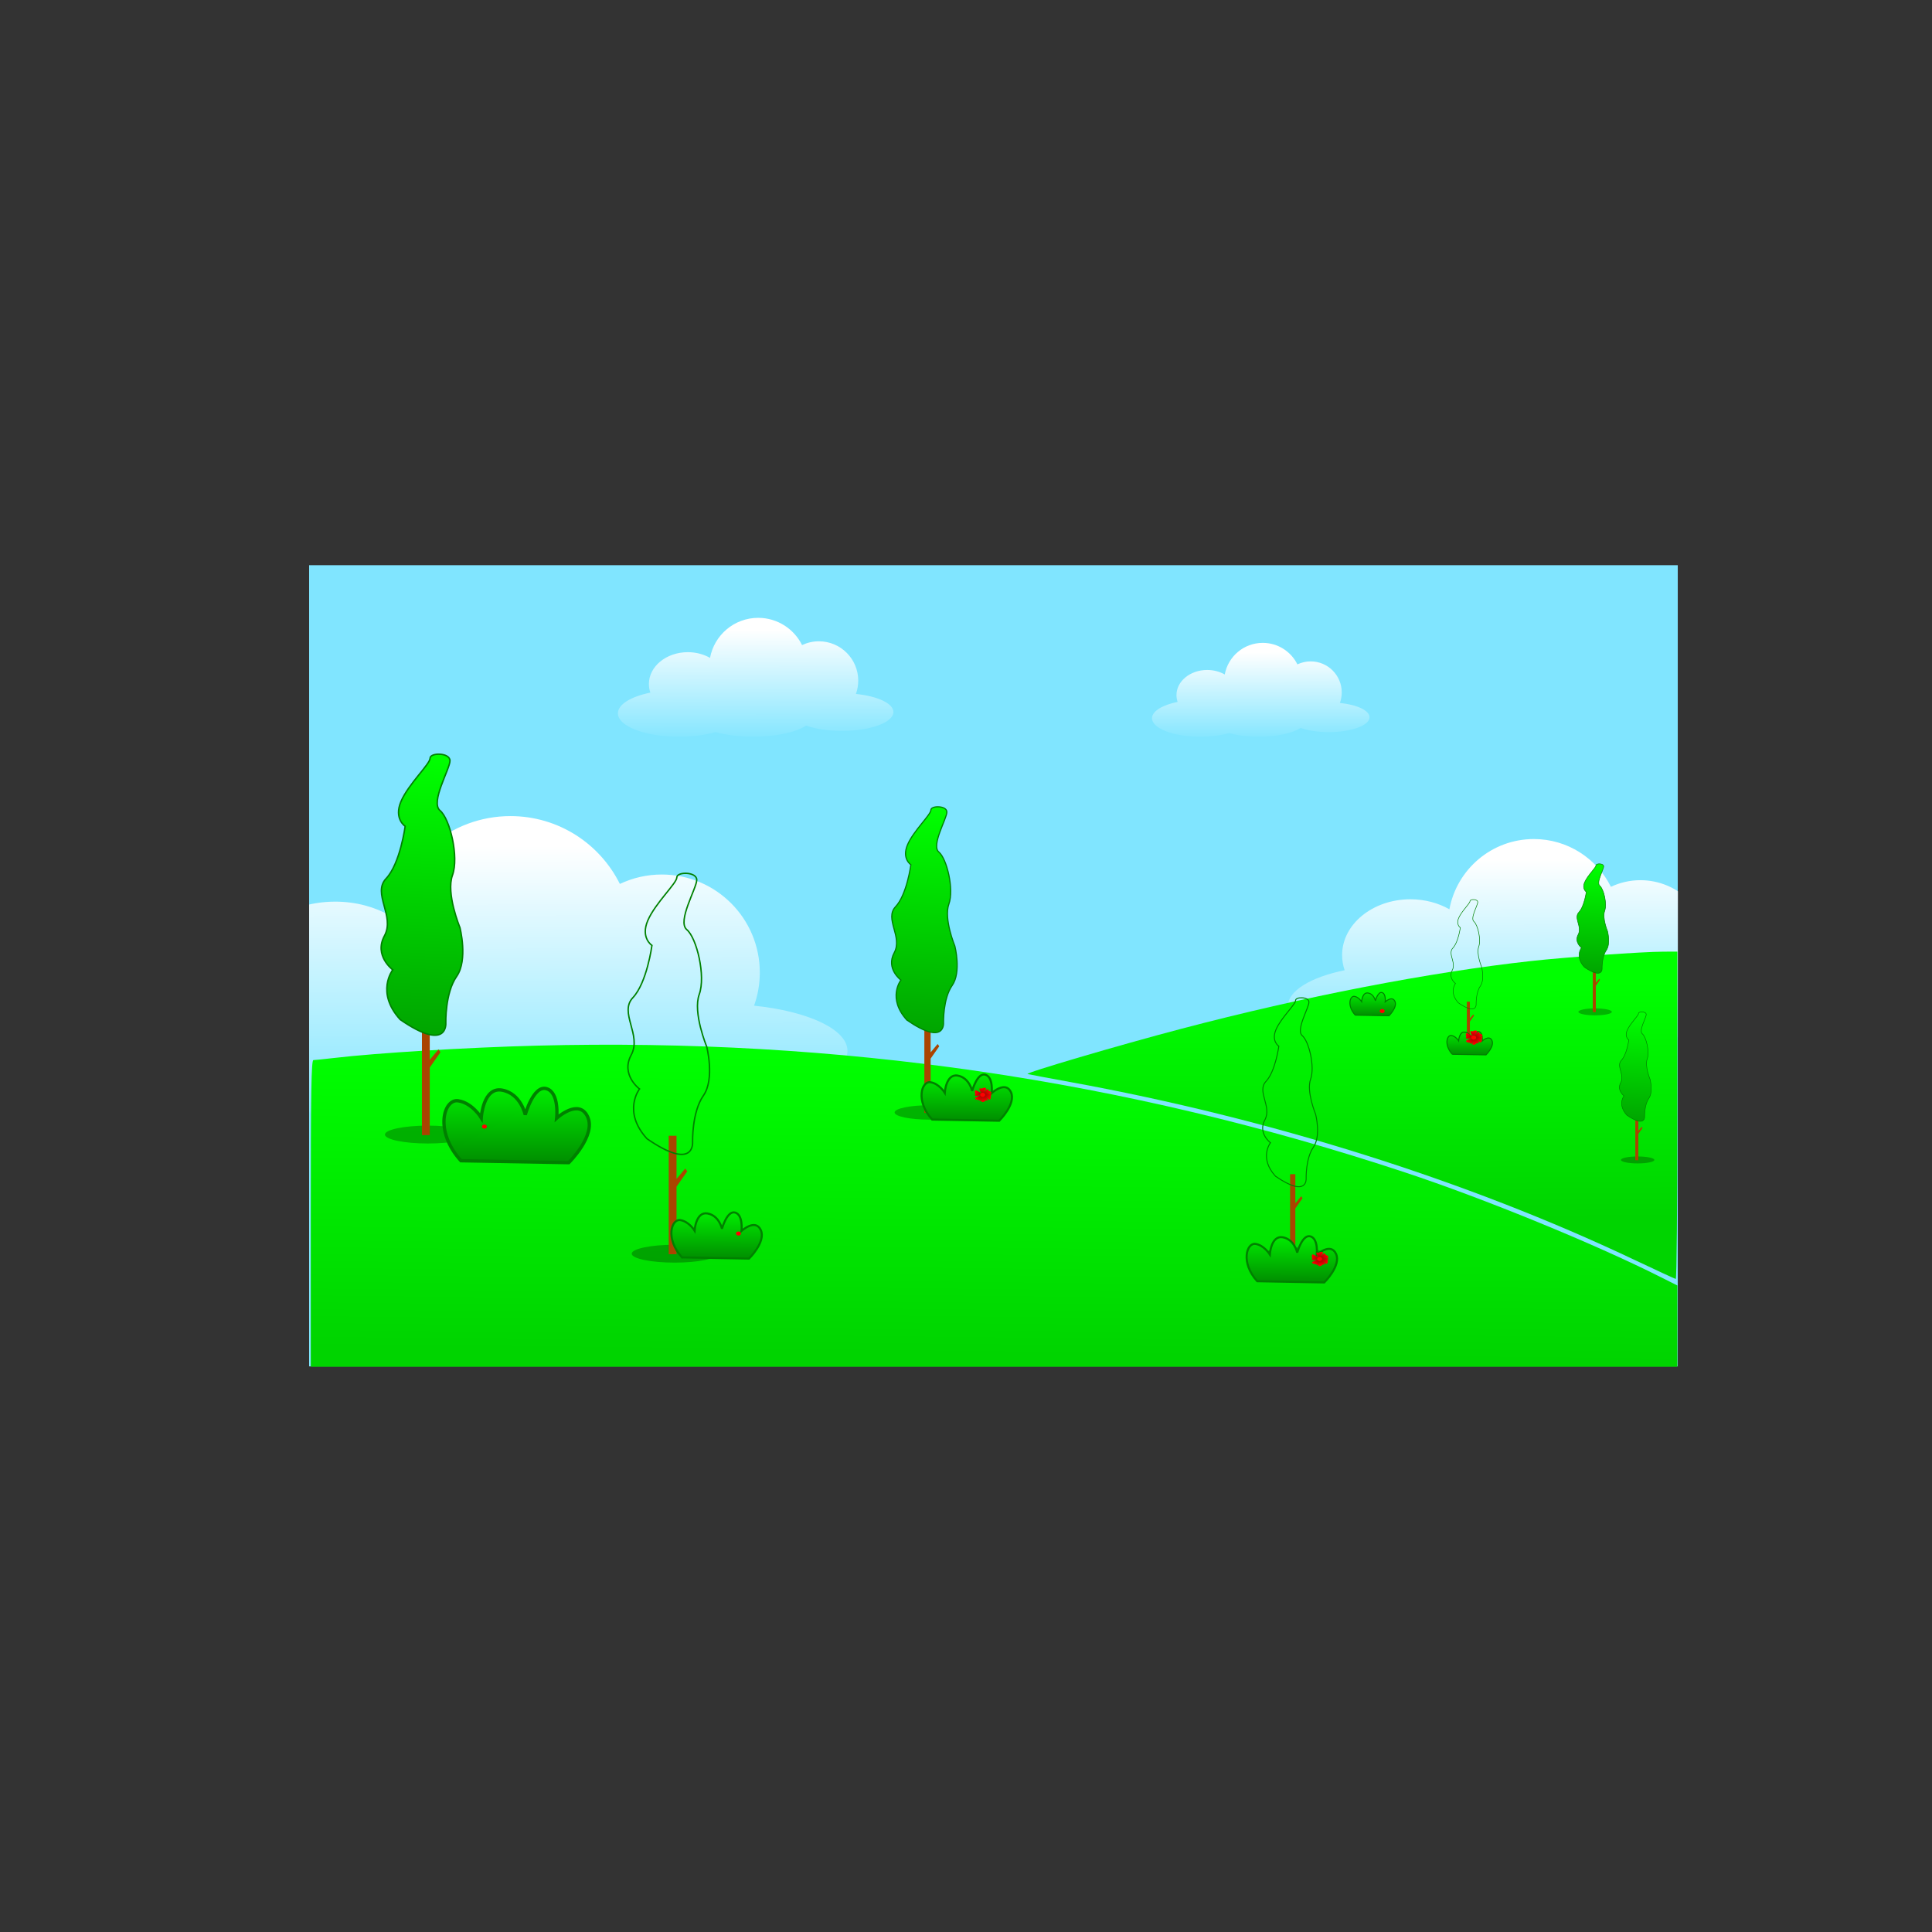 <svg:svg xmlns:dc="http://purl.org/dc/elements/1.1/" xmlns:ns1="http://www.w3.org/1999/xlink" xmlns:ns3="http://web.resource.org/cc/" xmlns:rdf="http://www.w3.org/1999/02/22-rdf-syntax-ns#" xmlns:svg="http://www.w3.org/2000/svg" height="776.32" viewBox="-64.693 -227.11 776.32 776.32" width="776.32">
  <svg:rect x="-64.693" y="-227.11" width="776.32" height="776.32" fill="#333333" stroke="none"/>
  <svg:defs>
    <svg:linearGradient id="imagebot_155">
      <svg:stop id="imagebot_398" offset="0" stop-color="#a00" />
      <svg:stop id="imagebot_397" offset="1" stop-color="#f00" />
    </svg:linearGradient>
    <svg:linearGradient id="imagebot_158">
      <svg:stop id="imagebot_396" offset="0" stop-color="#0f0" />
      <svg:stop id="imagebot_395" offset="1" stop-color="#008000" />
    </svg:linearGradient>
    <svg:linearGradient id="imagebot_153">
      <svg:stop id="imagebot_392" offset="0" stop-color="#fff" />
      <svg:stop id="imagebot_391" offset="1" stop-color="#fff" stop-opacity="0" />
    </svg:linearGradient>
    <svg:clipPath clipPathUnits="userSpaceOnUse" id="imagebot_149">
      <svg:rect fill="#80e5ff" height="387.9" id="imagebot_331" width="662.66" x="42.426" y="76.323" />
    </svg:clipPath>
    <svg:clipPath clipPathUnits="userSpaceOnUse" id="imagebot_144">
      <svg:rect fill="#80e5ff" height="387.9" id="imagebot_330" width="662.66" x="42.426" y="76.323" />
    </svg:clipPath>
    <svg:linearGradient id="imagebot_91" x1=".539" x2=".523" y1="-.132" y2="1.143" ns1:href="#imagebot_158" />
    <svg:linearGradient id="imagebot_93" x1=".539" x2=".523" y1="-.132" y2="1.143" ns1:href="#imagebot_158" />
    <svg:linearGradient id="imagebot_95" x1=".539" x2=".523" y1="-.132" y2="1.143" ns1:href="#imagebot_158" />
    <svg:linearGradient id="imagebot_97" x1=".539" x2=".523" y1="-.132" y2="1.143" ns1:href="#imagebot_158" />
    <svg:linearGradient id="imagebot_99" x1=".539" x2=".523" y1="-.132" y2="1.143" ns1:href="#imagebot_158" />
    <svg:linearGradient id="imagebot_101" x1=".539" x2=".523" y1="-.132" y2="1.143" ns1:href="#imagebot_158" />
    <svg:linearGradient id="imagebot_138" x1=".498" x2=".505" y1=".099" y2="1.049" ns1:href="#imagebot_153" />
    <svg:linearGradient id="imagebot_140" x1=".498" x2=".505" y1=".099" y2="1.049" ns1:href="#imagebot_153" />
    <svg:linearGradient id="imagebot_142" x1=".708" x2=".699" y1=".816" y2=".096">
      <svg:stop id="imagebot_390" offset="0" stop-color="#00d400" />
      <svg:stop id="imagebot_389" offset="1" stop-color="#0f0" />
    </svg:linearGradient>
    <svg:linearGradient id="imagebot_147" x1=".457" x2=".498" y1=".961" y2=".061">
      <svg:stop id="imagebot_388" offset="0" stop-color="#00d400" />
      <svg:stop id="imagebot_387" offset="1" stop-color="#0f0" />
    </svg:linearGradient>
    <svg:linearGradient id="imagebot_19" x1=".449" x2=".615" y1=".984" y2=".097" ns1:href="#imagebot_155" />
    <svg:linearGradient id="imagebot_17" x1=".056" x2=".803" y1=".85" y2=".482" ns1:href="#imagebot_155" />
    <svg:linearGradient id="imagebot_15" x1=".033" x2=".818" y1=".2" y2=".645" ns1:href="#imagebot_155" />
    <svg:linearGradient id="imagebot_13" x1=".297" x2=".399" y1=".03" y2=".869" ns1:href="#imagebot_155" />
    <svg:linearGradient id="imagebot_11" x1=".898" x2=".303" y1=".075" y2=".711" ns1:href="#imagebot_155" />
    <svg:linearGradient id="imagebot_9" x1=".983" x2=".101" y1=".687" y2=".373" ns1:href="#imagebot_155" />
    <svg:linearGradient id="imagebot_104" x1=".528" x2=".508" y1=".015" y2="1.322" ns1:href="#imagebot_158" />
    <svg:linearGradient id="imagebot_145" x1=".498" x2=".505" y1=".099" y2="1.049" ns1:href="#imagebot_153" />
    <svg:linearGradient id="imagebot_150" x1=".498" x2=".505" y1=".099" y2="1.049" ns1:href="#imagebot_153" />
  </svg:defs>
  <svg:g id="imagebot_2" label="Layer 1">
    <svg:rect fill="#80e5ff" height="321.92" id="imagebot_151" label="Layer 1" transform="translate(-194.76 -209.38) matrix(1 0 0 1 0 -308.27)" width="549.95" x="254.28" y="517.65" />
    <svg:path clip-path="url(#imagebot_149)" d="m139.9 197.78c-28.94 0-52.983 20.81-58.067 48.28-7.601-4.32-16.818-6.87-26.781-6.87-25.942 0-46.969 17.17-46.969 38.37 0 3.61 0.614 7.1 1.75 10.41-23.272 4.75-39.125 14.15-39.125 24.97 0 15.62 33.024 28.28 73.75 28.28 16.532 0 31.764-2.1 44.063-5.63 12.399 3.5 28.139 5.63 45.309 5.63 27.7 0 51.76-5.47 63.88-13.47 11.18 3.96 26.42 6.41 43.22 6.41 34.31 0 62.12-10.2 62.12-22.75 0-10.41-19.13-19.15-45.22-21.85 1.8-5.01 2.78-10.4 2.78-16.03 0-26.22-21.24-47.47-47.46-47.47-7.26 0-14.13 1.65-20.29 4.56-9.66-19.46-29.75-32.84-52.96-32.84z" fill="url(#imagebot_150)" id="imagebot_148" label="Layer 1" transform="translate(-194.76 -209.38) matrix(.83 0 0 .83 219.07 146.04)" />
    <svg:path d="m254.95 778.13c0-48.73 0.22-61.62 1.05-61.62 0.58-0.01 4.25-0.38 8.17-0.84 17.67-2.07 53.32-4.23 81.75-4.97 121.26-3.14 236.08 13.64 348.74 50.95 31.8 10.53 75.94 28.59 102.49 41.95l6.91 3.47v32.68h-549.11v-61.62z" fill="url(#imagebot_147)" id="imagebot_146" label="Layer 1" transform="translate(-194.76 -209.38) matrix(1 0 0 1 0 -308.27)" />
    <svg:path clip-path="url(#imagebot_144)" d="m635.34 208.89c-20.38 0-37.31 14.66-40.89 34-5.36-3.04-11.85-4.84-18.86-4.84-18.27 0-33.08 12.1-33.08 27.03 0 2.53 0.43 5 1.23 7.32-16.39 3.35-27.55 9.97-27.55 17.59 0 11 23.26 19.91 51.94 19.91 11.64 0 22.37-1.48 31.03-3.96 8.72 2.47 19.81 3.96 31.91 3.96 19.5 0 36.44-3.85 44.98-9.48 7.87 2.79 18.6 4.51 30.43 4.51 24.16 0 43.75-7.18 43.75-16.02 0-7.33-13.47-13.49-31.84-15.38 1.27-3.53 1.96-7.33 1.96-11.29 0-18.47-14.97-33.43-33.43-33.43-5.11 0-9.95 1.16-14.28 3.21-6.81-13.71-20.96-23.13-37.3-23.13z" fill="url(#imagebot_145)" id="imagebot_143" label="Layer 1" transform="translate(-194.76 -209.38) matrix(.83 0 0 .83 219.07 146.04)" />
    <svg:path d="m786.24 796.51c-66.75-31.64-145.94-56.57-226.13-71.18-8.99-1.64-16.69-3.09-17.11-3.22-1.31-0.41 36.56-11.56 61.78-18.19 49.17-12.93 99.5-22.68 140.6-27.23 14.02-1.55 44.73-3.73 53.02-3.75l5.66-0.02v65.81c0 36.19-0.28 65.77-0.63 65.72-0.34-0.05-8.08-3.62-17.19-7.94z" fill="url(#imagebot_142)" id="imagebot_141" label="Layer 1" transform="translate(-194.76 -209.38) matrix(1 0 0 1 0 -308.27)" />
    <svg:path d="m637.46 548.86c-7.61 0-13.93 5.48-15.26 12.7-2-1.13-4.43-1.81-7.05-1.81-6.82 0-12.35 4.52-12.35 10.1 0 0.94 0.16 1.86 0.46 2.73-6.12 1.25-10.29 3.72-10.29 6.57 0 4.11 8.69 7.44 19.4 7.44 4.34 0 8.35-0.56 11.58-1.48 3.26 0.92 7.41 1.48 11.92 1.48 7.28 0 13.61-1.44 16.8-3.55 2.94 1.05 6.95 1.69 11.36 1.69 9.03 0 16.34-2.68 16.34-5.98 0-2.74-5.03-5.04-11.89-5.75 0.47-1.32 0.73-2.73 0.73-4.21 0-6.9-5.59-12.49-12.48-12.49-1.91 0-3.72 0.44-5.34 1.2-2.54-5.12-7.82-8.64-13.93-8.64z" fill="url(#imagebot_140)" id="imagebot_139" label="Layer 1" transform="translate(-194.76 -209.38) matrix(1 0 0 1 0 -308.27)" />
    <svg:path d="m434.72 538.8c-9.64 0-17.65 6.94-19.35 16.09-2.53-1.44-5.6-2.29-8.92-2.29-8.64 0-15.64 5.72-15.64 12.78 0 1.2 0.2 2.37 0.58 3.47-7.75 1.58-13.03 4.71-13.03 8.32 0 5.2 11 9.42 24.56 9.42 5.51 0 10.59-0.7 14.68-1.88 4.13 1.17 9.38 1.88 15.1 1.88 9.22 0 17.24-1.82 21.27-4.49 3.73 1.32 8.81 2.13 14.4 2.13 11.43 0 20.7-3.39 20.7-7.57 0-3.47-6.38-6.38-15.07-7.28 0.6-1.67 0.93-3.47 0.93-5.34 0-8.74-7.08-15.81-15.81-15.81-2.42 0-4.71 0.55-6.76 1.52-3.22-6.49-9.91-10.95-17.64-10.95z" fill="url(#imagebot_138)" id="imagebot_137" label="Layer 1" transform="translate(-194.76 -209.38) matrix(1 0 0 1 0 -308.27)" />
    <svg:g id="imagebot_132" label="Layer 1" transform="translate(-194.76 -209.38) matrix(.83 0 0 .83 115.12 94.749)">
      <svg:path d="m245.97 413.75c0 2.38-9.31 4.32-20.81 4.32-11.49 0-20.8-1.94-20.8-4.32 0-2.39 9.31-4.33 20.8-4.33 11.5 0 20.81 1.94 20.81 4.33z" id="imagebot_136" label="Layer 1" opacity=".274" />
      <svg:path d="m222.28 356.66v57.37h3.78v-32.72l5.19-7.43-0.94-1.35s-0.69 0.74-4.25 5.03v-20.9h-3.78z" fill="#a40" id="imagebot_135" label="Layer 1" />
      <svg:path d="m211.75 358.09c-12.05-13.25-3.61-24.1-3.61-24.1s-9.24-6.82-4.02-16.46-6.02-20.49 0.8-27.72c6.83-7.23 9.24-25.31 9.24-25.31s-5.62-3.61-2.01-12.05c3.62-8.43 14.06-18.07 14.06-20.88s9.64-2.81 9.64 1.2c0 4.02-9.64 20.09-4.82 24.1 4.82 4.02 9.24 22.5 6.03 31.33-3.22 8.84 3.61 25.31 3.61 25.31s4.02 15.66-1.6 23.7c-5.63 8.03-5.23 22.49-5.23 22.49s1.21 14.46-22.09-1.61z" fill="url(#imagebot_104)" id="imagebot_133" label="Layer 1" stroke="#008000" stroke-width=".689px" />
    </svg:g>
    <svg:g id="imagebot_127" label="Layer 1" transform="translate(-194.76 -209.38) matrix(.83 0 0 .83 214.28 142.62)">
      <svg:path d="m245.97 413.75c0 2.38-9.31 4.32-20.81 4.32-11.49 0-20.8-1.94-20.8-4.32 0-2.39 9.31-4.33 20.8-4.33 11.5 0 20.81 1.94 20.81 4.33z" id="imagebot_131" label="Layer 1" opacity=".274" />
      <svg:path d="m222.28 356.66v57.37h3.78v-32.72l5.19-7.43-0.94-1.35s-0.69 0.74-4.25 5.03v-20.9h-3.78z" fill="#a40" id="imagebot_130" label="Layer 1" />
      <svg:path d="m211.75 358.09c-12.05-13.25-3.61-24.1-3.61-24.1s-9.24-6.82-4.02-16.46-6.02-20.49 0.8-27.72c6.83-7.23 9.24-25.31 9.24-25.31s-5.62-3.61-2.01-12.05c3.62-8.43 14.06-18.07 14.06-20.88s9.64-2.81 9.64 1.2c0 4.02-9.64 20.09-4.82 24.1 4.82 4.02 9.24 22.5 6.03 31.33-3.22 8.84 3.61 25.31 3.61 25.31s4.02 15.66-1.6 23.7c-5.63 8.03-5.23 22.49-5.23 22.49s1.21 14.46-22.09-1.61z" fill="url(#imagebot_104)" id="imagebot_128" label="Layer 1" stroke="#008000" stroke-width=".689px" />
    </svg:g>
    <svg:g id="imagebot_122" label="Layer 1" transform="translate(-194.76 -209.38) matrix(.667 0 0 .667 353.23 153.31)">
      <svg:path d="m245.97 413.75c0 2.38-9.31 4.32-20.81 4.32-11.49 0-20.8-1.94-20.8-4.32 0-2.39 9.31-4.33 20.8-4.33 11.5 0 20.81 1.94 20.81 4.33z" id="imagebot_126" label="Layer 1" opacity=".274" />
      <svg:path d="m222.28 356.66v57.37h3.78v-32.72l5.19-7.43-0.94-1.35s-0.69 0.74-4.25 5.03v-20.9h-3.78z" fill="#a40" id="imagebot_125" label="Layer 1" />
      <svg:path d="m211.75 358.09c-12.05-13.25-3.61-24.1-3.61-24.1s-9.24-6.82-4.02-16.46-6.02-20.49 0.8-27.72c6.83-7.23 9.24-25.31 9.24-25.31s-5.62-3.61-2.01-12.05c3.62-8.43 14.06-18.07 14.06-20.88s9.64-2.81 9.64 1.2c0 4.02-9.64 20.09-4.82 24.1 4.82 4.02 9.24 22.5 6.03 31.33-3.22 8.84 3.61 25.31 3.61 25.31s4.02 15.66-1.6 23.7c-5.63 8.03-5.23 22.49-5.23 22.49s1.21 14.46-22.09-1.61z" fill="url(#imagebot_104)" id="imagebot_123" label="Layer 1" stroke="#008000" stroke-width=".689px" />
    </svg:g>
    <svg:g id="imagebot_117" label="Layer 1" transform="translate(-194.76 -209.38) matrix(.558 0 0 .558 524.42 255.08)">
      <svg:path d="m245.97 413.75c0 2.38-9.31 4.32-20.81 4.32-11.49 0-20.8-1.94-20.8-4.32 0-2.39 9.31-4.33 20.8-4.33 11.5 0 20.81 1.94 20.81 4.33z" id="imagebot_121" label="Layer 1" opacity=".274" />
      <svg:path d="m222.28 356.66v57.37h3.78v-32.72l5.19-7.43-0.94-1.35s-0.69 0.74-4.25 5.03v-20.9h-3.78z" fill="#a40" id="imagebot_120" label="Layer 1" />
      <svg:path d="m211.75 358.09c-12.05-13.25-3.61-24.1-3.61-24.1s-9.24-6.82-4.02-16.46-6.02-20.49 0.8-27.72c6.83-7.23 9.24-25.31 9.24-25.31s-5.62-3.61-2.01-12.05c3.62-8.43 14.06-18.07 14.06-20.88s9.64-2.81 9.64 1.2c0 4.02-9.64 20.09-4.82 24.1 4.82 4.02 9.24 22.5 6.03 31.33-3.22 8.84 3.61 25.31 3.61 25.31s4.02 15.66-1.6 23.7c-5.63 8.03-5.23 22.49-5.23 22.49s1.21 14.46-22.09-1.61z" fill="url(#imagebot_104)" id="imagebot_118" label="Layer 1" stroke="#008000" stroke-width=".689px" />
    </svg:g>
    <svg:g id="imagebot_112" label="Layer 1" transform="translate(-194.76 -209.38) matrix(.323 0 0 .323 698.29 255.22)">
      <svg:path d="m245.97 413.75c0 2.38-9.31 4.32-20.81 4.32-11.49 0-20.8-1.94-20.8-4.32 0-2.39 9.31-4.33 20.8-4.33 11.5 0 20.81 1.94 20.81 4.33z" id="imagebot_116" label="Layer 1" opacity=".274" />
      <svg:path d="m222.28 356.66v57.37h3.78v-32.72l5.19-7.43-0.94-1.35s-0.69 0.74-4.25 5.03v-20.9h-3.78z" fill="#a40" id="imagebot_115" label="Layer 1" />
      <svg:path d="m211.75 358.09c-12.05-13.25-3.61-24.1-3.61-24.1s-9.24-6.82-4.02-16.46-6.02-20.49 0.8-27.72c6.83-7.23 9.24-25.31 9.24-25.31s-5.62-3.61-2.01-12.05c3.62-8.43 14.06-18.07 14.06-20.88s9.64-2.81 9.64 1.2c0 4.02-9.64 20.09-4.82 24.1 4.82 4.02 9.24 22.5 6.03 31.33-3.22 8.84 3.61 25.31 3.61 25.31s4.02 15.66-1.6 23.7c-5.63 8.03-5.23 22.49-5.23 22.49s1.21 14.46-22.09-1.61z" fill="url(#imagebot_104)" id="imagebot_113" label="Layer 1" stroke="#008000" stroke-width=".689px" />
    </svg:g>
    <svg:g id="imagebot_107" label="Layer 1" transform="translate(-194.76 -209.38) matrix(.323 0 0 .323 647.68 269.58)">
      <svg:path d="m245.97 413.75c0 2.38-9.31 4.32-20.81 4.32-11.49 0-20.8-1.94-20.8-4.32 0-2.39 9.31-4.33 20.8-4.33 11.5 0 20.81 1.94 20.81 4.33z" id="imagebot_111" label="Layer 1" opacity=".274" />
      <svg:path d="m222.28 356.66v57.37h3.78v-32.72l5.19-7.43-0.94-1.35s-0.69 0.74-4.25 5.03v-20.9h-3.78z" fill="#a40" id="imagebot_110" label="Layer 1" />
      <svg:path d="m211.75 358.09c-12.05-13.25-3.61-24.1-3.61-24.1s-9.24-6.82-4.02-16.46-6.02-20.49 0.8-27.72c6.83-7.23 9.24-25.31 9.24-25.31s-5.62-3.61-2.01-12.05c3.62-8.43 14.06-18.07 14.06-20.88s9.64-2.81 9.64 1.2c0 4.02-9.64 20.09-4.82 24.1 4.82 4.02 9.24 22.5 6.03 31.33-3.22 8.84 3.61 25.31 3.61 25.31s4.02 15.66-1.6 23.7c-5.63 8.03-5.23 22.49-5.23 22.49s1.21 14.46-22.09-1.61z" fill="url(#imagebot_104)" id="imagebot_108" label="Layer 1" stroke="#008000" stroke-width=".689px" />
    </svg:g>
    <svg:g id="imagebot_102" label="Layer 1" transform="translate(-194.76 -209.38) matrix(.323 0 0 .323 715.38 314.72)">
      <svg:path d="m245.97 413.75c0 2.38-9.31 4.32-20.81 4.32-11.49 0-20.8-1.94-20.8-4.32 0-2.39 9.31-4.33 20.8-4.33 11.5 0 20.81 1.94 20.81 4.33z" id="imagebot_106" label="Layer 1" opacity=".274" />
      <svg:path d="m222.28 356.66v57.37h3.78v-32.72l5.19-7.43-0.94-1.35s-0.69 0.74-4.25 5.03v-20.9h-3.78z" fill="#a40" id="imagebot_105" label="Layer 1" />
      <svg:path d="m211.75 358.09c-12.05-13.25-3.61-24.1-3.61-24.1s-9.24-6.82-4.02-16.46-6.02-20.49 0.8-27.72c6.83-7.23 9.24-25.31 9.24-25.31s-5.62-3.61-2.01-12.05c3.62-8.43 14.06-18.07 14.06-20.88s9.64-2.81 9.64 1.2c0 4.02-9.64 20.09-4.82 24.1 4.82 4.02 9.24 22.5 6.03 31.33-3.22 8.84 3.61 25.31 3.61 25.31s4.02 15.66-1.6 23.7c-5.63 8.03-5.23 22.49-5.23 22.49s1.21 14.46-22.09-1.61z" fill="url(#imagebot_104)" id="imagebot_103" label="Layer 1" stroke="#008000" stroke-width=".689px" />
    </svg:g>
    <svg:path d="m504.62 740.4c-6.78-7.5-4.24-15.48-0.73-15 3.51 0.49 5.8 4.24 5.8 4.24s0.49-7.74 5.2-6.9c4.72 0.85 5.8 6.17 5.8 6.17s2.06-7.49 5.32-6.53c3.27 0.97 2.54 7.38 2.54 7.38s5.56-5.08 7.74-0.37c2.17 4.72-4.72 11.49-4.72 11.49l-26.95-0.48z" fill="url(#imagebot_101)" id="imagebot_100" label="Layer 1" stroke="#008000" stroke-width=".83px" transform="translate(-194.76 -209.38) matrix(1 0 0 1 0 -308.27)" />
    <svg:path d="m404.09 795.79c-6.77-7.5-4.23-15.47-0.73-14.99 3.51 0.48 5.8 4.23 5.8 4.23s0.49-7.74 5.2-6.89c4.72 0.84 5.8 6.16 5.8 6.16s2.06-7.49 5.32-6.52c3.27 0.96 2.54 7.37 2.54 7.37s5.56-5.08 7.74-0.36c2.18 4.71-4.71 11.48-4.71 11.48l-26.96-0.48z" fill="url(#imagebot_99)" id="imagebot_98" label="Layer 1" stroke="#008000" stroke-width=".83px" transform="translate(-194.76 -209.38) matrix(1 0 0 1 0 -308.27)" />
    <svg:path d="m635.23 805.36c-6.77-7.49-4.23-15.47-0.72-14.99 3.5 0.49 5.8 4.23 5.8 4.23s0.48-7.73 5.2-6.89c4.71 0.85 5.8 6.17 5.8 6.17s2.06-7.5 5.32-6.53c3.27 0.97 2.54 7.37 2.54 7.37s5.56-5.07 7.74-0.36c2.17 4.72-4.72 11.49-4.72 11.49l-26.96-0.49z" fill="url(#imagebot_97)" id="imagebot_96" label="Layer 1" stroke="#008000" stroke-width=".83px" transform="translate(-194.76 -209.38) matrix(1 0 0 1 0 -308.27)" />
    <svg:path d="m713.62 714.17c-3.41-3.77-2.14-7.79-0.37-7.54 1.76 0.24 2.92 2.13 2.92 2.13s0.24-3.9 2.62-3.47c2.37 0.42 2.92 3.1 2.92 3.1s1.03-3.77 2.67-3.29c1.65 0.49 1.28 3.72 1.28 3.72s2.8-2.56 3.9-0.19c1.09 2.38-2.38 5.78-2.38 5.78l-13.56-0.24z" fill="url(#imagebot_95)" id="imagebot_94" label="Layer 1" stroke="#008000" stroke-width=".418px" transform="translate(-194.76 -209.38) matrix(1 0 0 1 0 -308.27)" />
    <svg:path d="m674.63 698.44c-3.4-3.77-2.13-7.79-0.36-7.54 1.76 0.24 2.92 2.13 2.92 2.13s0.24-3.9 2.62-3.47c2.37 0.42 2.92 3.1 2.92 3.1s1.03-3.77 2.67-3.28c1.65 0.48 1.28 3.71 1.28 3.71s2.8-2.56 3.9-0.19c1.09 2.38-2.38 5.79-2.38 5.79l-13.57-0.25z" fill="url(#imagebot_93)" id="imagebot_92" label="Layer 1" stroke="#008000" stroke-width=".418px" transform="translate(-194.76 -209.38) matrix(1 0 0 1 0 -308.27)" />
    <svg:path d="m315.28 756.95c-10.88-12.05-6.8-24.87-1.17-24.09 5.64 0.77 9.33 6.8 9.33 6.8s0.78-12.44 8.35-11.08c7.58 1.36 9.33 9.91 9.33 9.91s3.3-12.05 8.55-10.49c5.24 1.55 4.08 11.85 4.08 11.85s8.93-8.16 12.43-0.58c3.5 7.57-7.58 18.45-7.58 18.45l-43.32-0.77z" fill="url(#imagebot_91)" id="imagebot_90" label="Layer 1" stroke="#008000" stroke-width="1.334px" transform="translate(-194.76 -209.38) matrix(1 0 0 1 0 -308.27)" />
    <svg:g id="imagebot_76" label="Layer 1" transform="translate(-194.76 -209.38) matrix(.83 0 0 .685 216.41 174.02)">
      <svg:path d="m371.13 361.44c-1.3-2.03-1.15-3.22-0.64-2.95s0.96 0.11 1.35-0.19c0.38-0.31 1.53-0.07 1.56 0.2 0.04 0.27-1.14 2.88-1.14 2.88s-0.82 0.34-1.13 0.06z" fill="url(#imagebot_19)" id="imagebot_88" label="Layer 1" />
      <svg:path d="m372.22 361.32c0.98-2.21 2.06-2.74 2.11-2.16 0.06 0.57 0.45 0.86 0.91 1.02 0.47 0.15 0.9 1.24 0.7 1.41-0.21 0.18-3.04 0.64-3.04 0.64s-0.74-0.51-0.68-0.91z" fill="url(#imagebot_17)" id="imagebot_86" label="Layer 1" />
      <svg:path d="m372.92 362.09c2.34-0.57 3.42-0.04 3 0.36-0.42 0.39-0.42 0.87-0.26 1.34 0.16 0.46-0.43 1.47-0.7 1.41s-2.35-2.02-2.35-2.02-0.05-0.89 0.31-1.09z" fill="url(#imagebot_15)" id="imagebot_84" label="Layer 1" />
      <svg:path d="m372.49 362.89c1.82 1.59 2 2.78 1.44 2.66-0.57-0.12-0.96 0.17-1.25 0.56-0.28 0.4-1.45 0.5-1.55 0.24-0.11-0.25 0.29-3.09 0.29-3.09s0.7-0.55 1.07-0.37z" fill="url(#imagebot_13)" id="imagebot_82" label="Layer 1" />
      <svg:path d="m371.49 363.04c-0.01 2.4-0.78 3.32-1.06 2.82s-0.75-0.61-1.24-0.57-1.33-0.77-1.21-1.02c0.12-0.24 2.53-1.8 2.53-1.8s0.87 0.17 0.98 0.56v0.01z" fill="url(#imagebot_11)" id="imagebot_80" label="Layer 1" />
      <svg:path d="m370.92 362.34c-2.21 0.94-3.36 0.58-3.01 0.13 0.35-0.46 0.27-0.93 0.03-1.37-0.23-0.43 0.19-1.52 0.47-1.5 0.27 0.01 2.65 1.61 2.65 1.61s0.19 0.87-0.13 1.13h-0.01z" fill="url(#imagebot_9)" id="imagebot_78" label="Layer 1" />
      <svg:path d="m372.91 362.3c0 0.66-0.54 1.2-1.2 1.2-0.67 0-1.2-0.54-1.2-1.2 0-0.67 0.53-1.2 1.2-1.2 0.66 0 1.2 0.53 1.2 1.2z" fill="#f00" id="imagebot_77" label="Layer 1" />
    </svg:g>
    <svg:g id="imagebot_62" label="Layer 1" transform="translate(-194.76 -209.38) matrix(.83 0 0 .685 118.28 229.76)">
      <svg:path d="m371.13 361.44c-1.3-2.03-1.15-3.22-0.64-2.95s0.96 0.11 1.35-0.19c0.38-0.31 1.53-0.07 1.56 0.2 0.04 0.27-1.14 2.88-1.14 2.88s-0.82 0.34-1.13 0.06z" fill="url(#imagebot_19)" id="imagebot_74" label="Layer 1" />
      <svg:path d="m372.22 361.32c0.98-2.21 2.06-2.74 2.11-2.16 0.06 0.57 0.45 0.86 0.91 1.02 0.47 0.15 0.9 1.24 0.7 1.41-0.21 0.18-3.04 0.64-3.04 0.64s-0.74-0.51-0.68-0.91z" fill="url(#imagebot_17)" id="imagebot_72" label="Layer 1" />
      <svg:path d="m372.92 362.09c2.34-0.57 3.42-0.04 3 0.36-0.42 0.39-0.42 0.87-0.26 1.34 0.16 0.46-0.43 1.47-0.7 1.41s-2.35-2.02-2.35-2.02-0.05-0.89 0.31-1.09z" fill="url(#imagebot_15)" id="imagebot_70" label="Layer 1" />
      <svg:path d="m372.49 362.89c1.82 1.59 2 2.78 1.44 2.66-0.57-0.12-0.96 0.17-1.25 0.56-0.28 0.4-1.45 0.5-1.55 0.24-0.11-0.25 0.29-3.09 0.29-3.09s0.7-0.55 1.07-0.37z" fill="url(#imagebot_13)" id="imagebot_68" label="Layer 1" />
      <svg:path d="m371.49 363.04c-0.01 2.4-0.78 3.32-1.06 2.82s-0.75-0.61-1.24-0.57-1.33-0.77-1.21-1.02c0.12-0.24 2.53-1.8 2.53-1.8s0.87 0.17 0.98 0.56v0.01z" fill="url(#imagebot_11)" id="imagebot_66" label="Layer 1" />
      <svg:path d="m370.92 362.34c-2.21 0.94-3.36 0.58-3.01 0.13 0.35-0.46 0.27-0.93 0.03-1.37-0.23-0.43 0.19-1.52 0.47-1.5 0.27 0.01 2.65 1.61 2.65 1.61s0.19 0.87-0.13 1.13h-0.01z" fill="url(#imagebot_9)" id="imagebot_64" label="Layer 1" />
      <svg:path d="m372.91 362.3c0 0.66-0.54 1.2-1.2 1.2-0.67 0-1.2-0.54-1.2-1.2 0-0.67 0.53-1.2 1.2-1.2 0.66 0 1.2 0.53 1.2 1.2z" fill="#f00" id="imagebot_63" label="Layer 1" />
    </svg:g>
    <svg:g id="imagebot_48" label="Layer 1" transform="translate(-194.76 -209.38) matrix(.83 0 0 .685 351.8 239.98)">
      <svg:path d="m371.13 361.44c-1.3-2.03-1.15-3.22-0.64-2.95s0.96 0.11 1.35-0.19c0.38-0.31 1.53-0.07 1.56 0.2 0.04 0.27-1.14 2.88-1.14 2.88s-0.82 0.34-1.13 0.06z" fill="url(#imagebot_19)" id="imagebot_60" label="Layer 1" />
      <svg:path d="m372.22 361.32c0.98-2.21 2.06-2.74 2.11-2.16 0.06 0.57 0.45 0.86 0.91 1.02 0.47 0.15 0.9 1.24 0.7 1.41-0.21 0.18-3.04 0.64-3.04 0.64s-0.74-0.51-0.68-0.91z" fill="url(#imagebot_17)" id="imagebot_58" label="Layer 1" />
      <svg:path d="m372.92 362.09c2.34-0.57 3.42-0.04 3 0.36-0.42 0.39-0.42 0.87-0.26 1.34 0.16 0.46-0.43 1.47-0.7 1.41s-2.35-2.02-2.35-2.02-0.05-0.89 0.31-1.09z" fill="url(#imagebot_15)" id="imagebot_56" label="Layer 1" />
      <svg:path d="m372.49 362.89c1.82 1.59 2 2.78 1.44 2.66-0.57-0.12-0.96 0.17-1.25 0.56-0.28 0.4-1.45 0.5-1.55 0.24-0.11-0.25 0.29-3.09 0.29-3.09s0.7-0.55 1.07-0.37z" fill="url(#imagebot_13)" id="imagebot_54" label="Layer 1" />
      <svg:path d="m371.49 363.04c-0.01 2.4-0.78 3.32-1.06 2.82s-0.75-0.61-1.24-0.57-1.33-0.77-1.21-1.02c0.12-0.24 2.53-1.8 2.53-1.8s0.87 0.17 0.98 0.56v0.01z" fill="url(#imagebot_11)" id="imagebot_52" label="Layer 1" />
      <svg:path d="m370.92 362.34c-2.21 0.94-3.36 0.58-3.01 0.13 0.35-0.46 0.27-0.93 0.03-1.37-0.23-0.43 0.19-1.52 0.47-1.5 0.27 0.01 2.65 1.61 2.65 1.61s0.19 0.87-0.13 1.13h-0.01z" fill="url(#imagebot_9)" id="imagebot_50" label="Layer 1" />
      <svg:path d="m372.91 362.3c0 0.66-0.54 1.2-1.2 1.2-0.67 0-1.2-0.54-1.2-1.2 0-0.67 0.53-1.2 1.2-1.2 0.66 0 1.2 0.53 1.2 1.2z" fill="#f00" id="imagebot_49" label="Layer 1" />
    </svg:g>
    <svg:g id="imagebot_34" label="Layer 1" transform="translate(-194.76 -209.38) matrix(.83 0 0 .685 376.94 140.37)">
      <svg:path d="m371.13 361.44c-1.3-2.03-1.15-3.22-0.64-2.95s0.96 0.11 1.35-0.19c0.38-0.31 1.53-0.07 1.56 0.2 0.04 0.27-1.14 2.88-1.14 2.88s-0.82 0.34-1.13 0.06z" fill="url(#imagebot_19)" id="imagebot_46" label="Layer 1" />
      <svg:path d="m372.22 361.32c0.98-2.21 2.06-2.74 2.11-2.16 0.06 0.57 0.45 0.86 0.91 1.02 0.47 0.15 0.9 1.24 0.7 1.41-0.21 0.18-3.04 0.64-3.04 0.64s-0.74-0.51-0.68-0.91z" fill="url(#imagebot_17)" id="imagebot_44" label="Layer 1" />
      <svg:path d="m372.92 362.09c2.34-0.57 3.42-0.04 3 0.36-0.42 0.39-0.42 0.87-0.26 1.34 0.16 0.46-0.43 1.47-0.7 1.41s-2.35-2.02-2.35-2.02-0.05-0.89 0.31-1.09z" fill="url(#imagebot_15)" id="imagebot_42" label="Layer 1" />
      <svg:path d="m372.49 362.89c1.82 1.59 2 2.78 1.44 2.66-0.57-0.12-0.96 0.17-1.25 0.56-0.28 0.4-1.45 0.5-1.55 0.24-0.11-0.25 0.29-3.09 0.29-3.09s0.7-0.55 1.07-0.37z" fill="url(#imagebot_13)" id="imagebot_40" label="Layer 1" />
      <svg:path d="m371.49 363.04c-0.01 2.4-0.78 3.32-1.06 2.82s-0.75-0.61-1.24-0.57-1.33-0.77-1.21-1.02c0.12-0.24 2.53-1.8 2.53-1.8s0.87 0.17 0.98 0.56v0.01z" fill="url(#imagebot_11)" id="imagebot_38" label="Layer 1" />
      <svg:path d="m370.92 362.34c-2.21 0.94-3.36 0.58-3.01 0.13 0.35-0.46 0.27-0.93 0.03-1.37-0.23-0.43 0.19-1.52 0.47-1.5 0.27 0.01 2.65 1.61 2.65 1.61s0.19 0.87-0.13 1.13h-0.01z" fill="url(#imagebot_9)" id="imagebot_36" label="Layer 1" />
      <svg:path d="m372.91 362.3c0 0.66-0.54 1.2-1.2 1.2-0.67 0-1.2-0.54-1.2-1.2 0-0.67 0.53-1.2 1.2-1.2 0.66 0 1.2 0.53 1.2 1.2z" fill="#f00" id="imagebot_35" label="Layer 1" />
    </svg:g>
    <svg:g id="imagebot_20" label="Layer 1" transform="translate(-194.76 -209.38) matrix(.83 0 0 .685 413.7 151.01)">
      <svg:path d="m371.13 361.44c-1.3-2.03-1.15-3.22-0.64-2.95s0.96 0.11 1.35-0.19c0.38-0.31 1.53-0.07 1.56 0.2 0.04 0.27-1.14 2.88-1.14 2.88s-0.82 0.34-1.13 0.06z" fill="url(#imagebot_19)" id="imagebot_32" label="Layer 1" />
      <svg:path d="m372.22 361.32c0.98-2.21 2.06-2.74 2.11-2.16 0.06 0.57 0.45 0.86 0.91 1.02 0.47 0.15 0.9 1.24 0.7 1.41-0.21 0.18-3.04 0.64-3.04 0.64s-0.74-0.51-0.68-0.91z" fill="url(#imagebot_17)" id="imagebot_30" label="Layer 1" />
      <svg:path d="m372.92 362.09c2.34-0.57 3.42-0.04 3 0.36-0.42 0.39-0.42 0.87-0.26 1.34 0.16 0.46-0.43 1.47-0.7 1.41s-2.35-2.02-2.35-2.02-0.05-0.89 0.31-1.09z" fill="url(#imagebot_15)" id="imagebot_28" label="Layer 1" />
      <svg:path d="m372.49 362.89c1.82 1.59 2 2.78 1.44 2.66-0.57-0.12-0.96 0.17-1.25 0.56-0.28 0.4-1.45 0.5-1.55 0.24-0.11-0.25 0.29-3.09 0.29-3.09s0.7-0.55 1.07-0.37z" fill="url(#imagebot_13)" id="imagebot_26" label="Layer 1" />
      <svg:path d="m371.49 363.04c-0.01 2.4-0.78 3.32-1.06 2.82s-0.75-0.61-1.24-0.57-1.33-0.77-1.21-1.02c0.12-0.24 2.53-1.8 2.53-1.8s0.87 0.17 0.98 0.56v0.01z" fill="url(#imagebot_11)" id="imagebot_24" label="Layer 1" />
      <svg:path d="m370.92 362.34c-2.21 0.94-3.36 0.58-3.01 0.13 0.35-0.46 0.27-0.93 0.03-1.37-0.23-0.43 0.19-1.52 0.47-1.5 0.27 0.01 2.65 1.61 2.65 1.61s0.19 0.87-0.13 1.13h-0.01z" fill="url(#imagebot_9)" id="imagebot_22" label="Layer 1" />
      <svg:path d="m372.91 362.3c0 0.66-0.54 1.2-1.2 1.2-0.67 0-1.2-0.54-1.2-1.2 0-0.67 0.53-1.2 1.2-1.2 0.66 0 1.2 0.53 1.2 1.2z" fill="#f00" id="imagebot_21" label="Layer 1" />
    </svg:g>
    <svg:g id="imagebot_6" label="Layer 1" transform="translate(-194.76 -209.38) matrix(.83 0 0 .685 16.204 186.79)">
      <svg:path d="m371.13 361.44c-1.3-2.03-1.15-3.22-0.64-2.95s0.96 0.11 1.35-0.19c0.38-0.31 1.53-0.07 1.56 0.2 0.04 0.27-1.14 2.88-1.14 2.88s-0.82 0.34-1.13 0.06z" fill="url(#imagebot_19)" id="imagebot_18" label="Layer 1" />
      <svg:path d="m372.22 361.32c0.98-2.21 2.06-2.74 2.11-2.16 0.06 0.57 0.45 0.86 0.91 1.02 0.47 0.15 0.9 1.24 0.7 1.41-0.21 0.18-3.04 0.64-3.04 0.64s-0.74-0.51-0.68-0.91z" fill="url(#imagebot_17)" id="imagebot_16" label="Layer 1" />
      <svg:path d="m372.92 362.09c2.34-0.57 3.42-0.04 3 0.36-0.42 0.39-0.42 0.87-0.26 1.34 0.16 0.46-0.43 1.47-0.7 1.41s-2.35-2.02-2.35-2.02-0.05-0.89 0.31-1.09z" fill="url(#imagebot_15)" id="imagebot_14" label="Layer 1" />
      <svg:path d="m372.49 362.89c1.82 1.59 2 2.78 1.44 2.66-0.57-0.12-0.96 0.17-1.25 0.56-0.28 0.4-1.45 0.5-1.55 0.24-0.11-0.25 0.29-3.09 0.29-3.09s0.7-0.55 1.07-0.37z" fill="url(#imagebot_13)" id="imagebot_12" label="Layer 1" />
      <svg:path d="m371.49 363.04c-0.01 2.4-0.78 3.32-1.06 2.82s-0.75-0.61-1.24-0.57-1.33-0.77-1.21-1.02c0.12-0.24 2.53-1.8 2.53-1.8s0.87 0.17 0.98 0.56v0.01z" fill="url(#imagebot_11)" id="imagebot_10" label="Layer 1" />
      <svg:path d="m370.92 362.34c-2.21 0.94-3.36 0.58-3.01 0.13 0.35-0.46 0.27-0.93 0.03-1.37-0.23-0.43 0.19-1.52 0.47-1.5 0.27 0.01 2.65 1.61 2.65 1.61s0.19 0.87-0.13 1.13h-0.01z" fill="url(#imagebot_9)" id="imagebot_8" label="Layer 1" />
      <svg:path d="m372.91 362.3c0 0.66-0.54 1.2-1.2 1.2-0.67 0-1.2-0.54-1.2-1.2 0-0.67 0.53-1.2 1.2-1.2 0.66 0 1.2 0.53 1.2 1.2z" fill="#f00" id="imagebot_7" label="Layer 1" />
    </svg:g>
    <svg:title>Layer 1</svg:title>
  </svg:g>
</svg:svg>